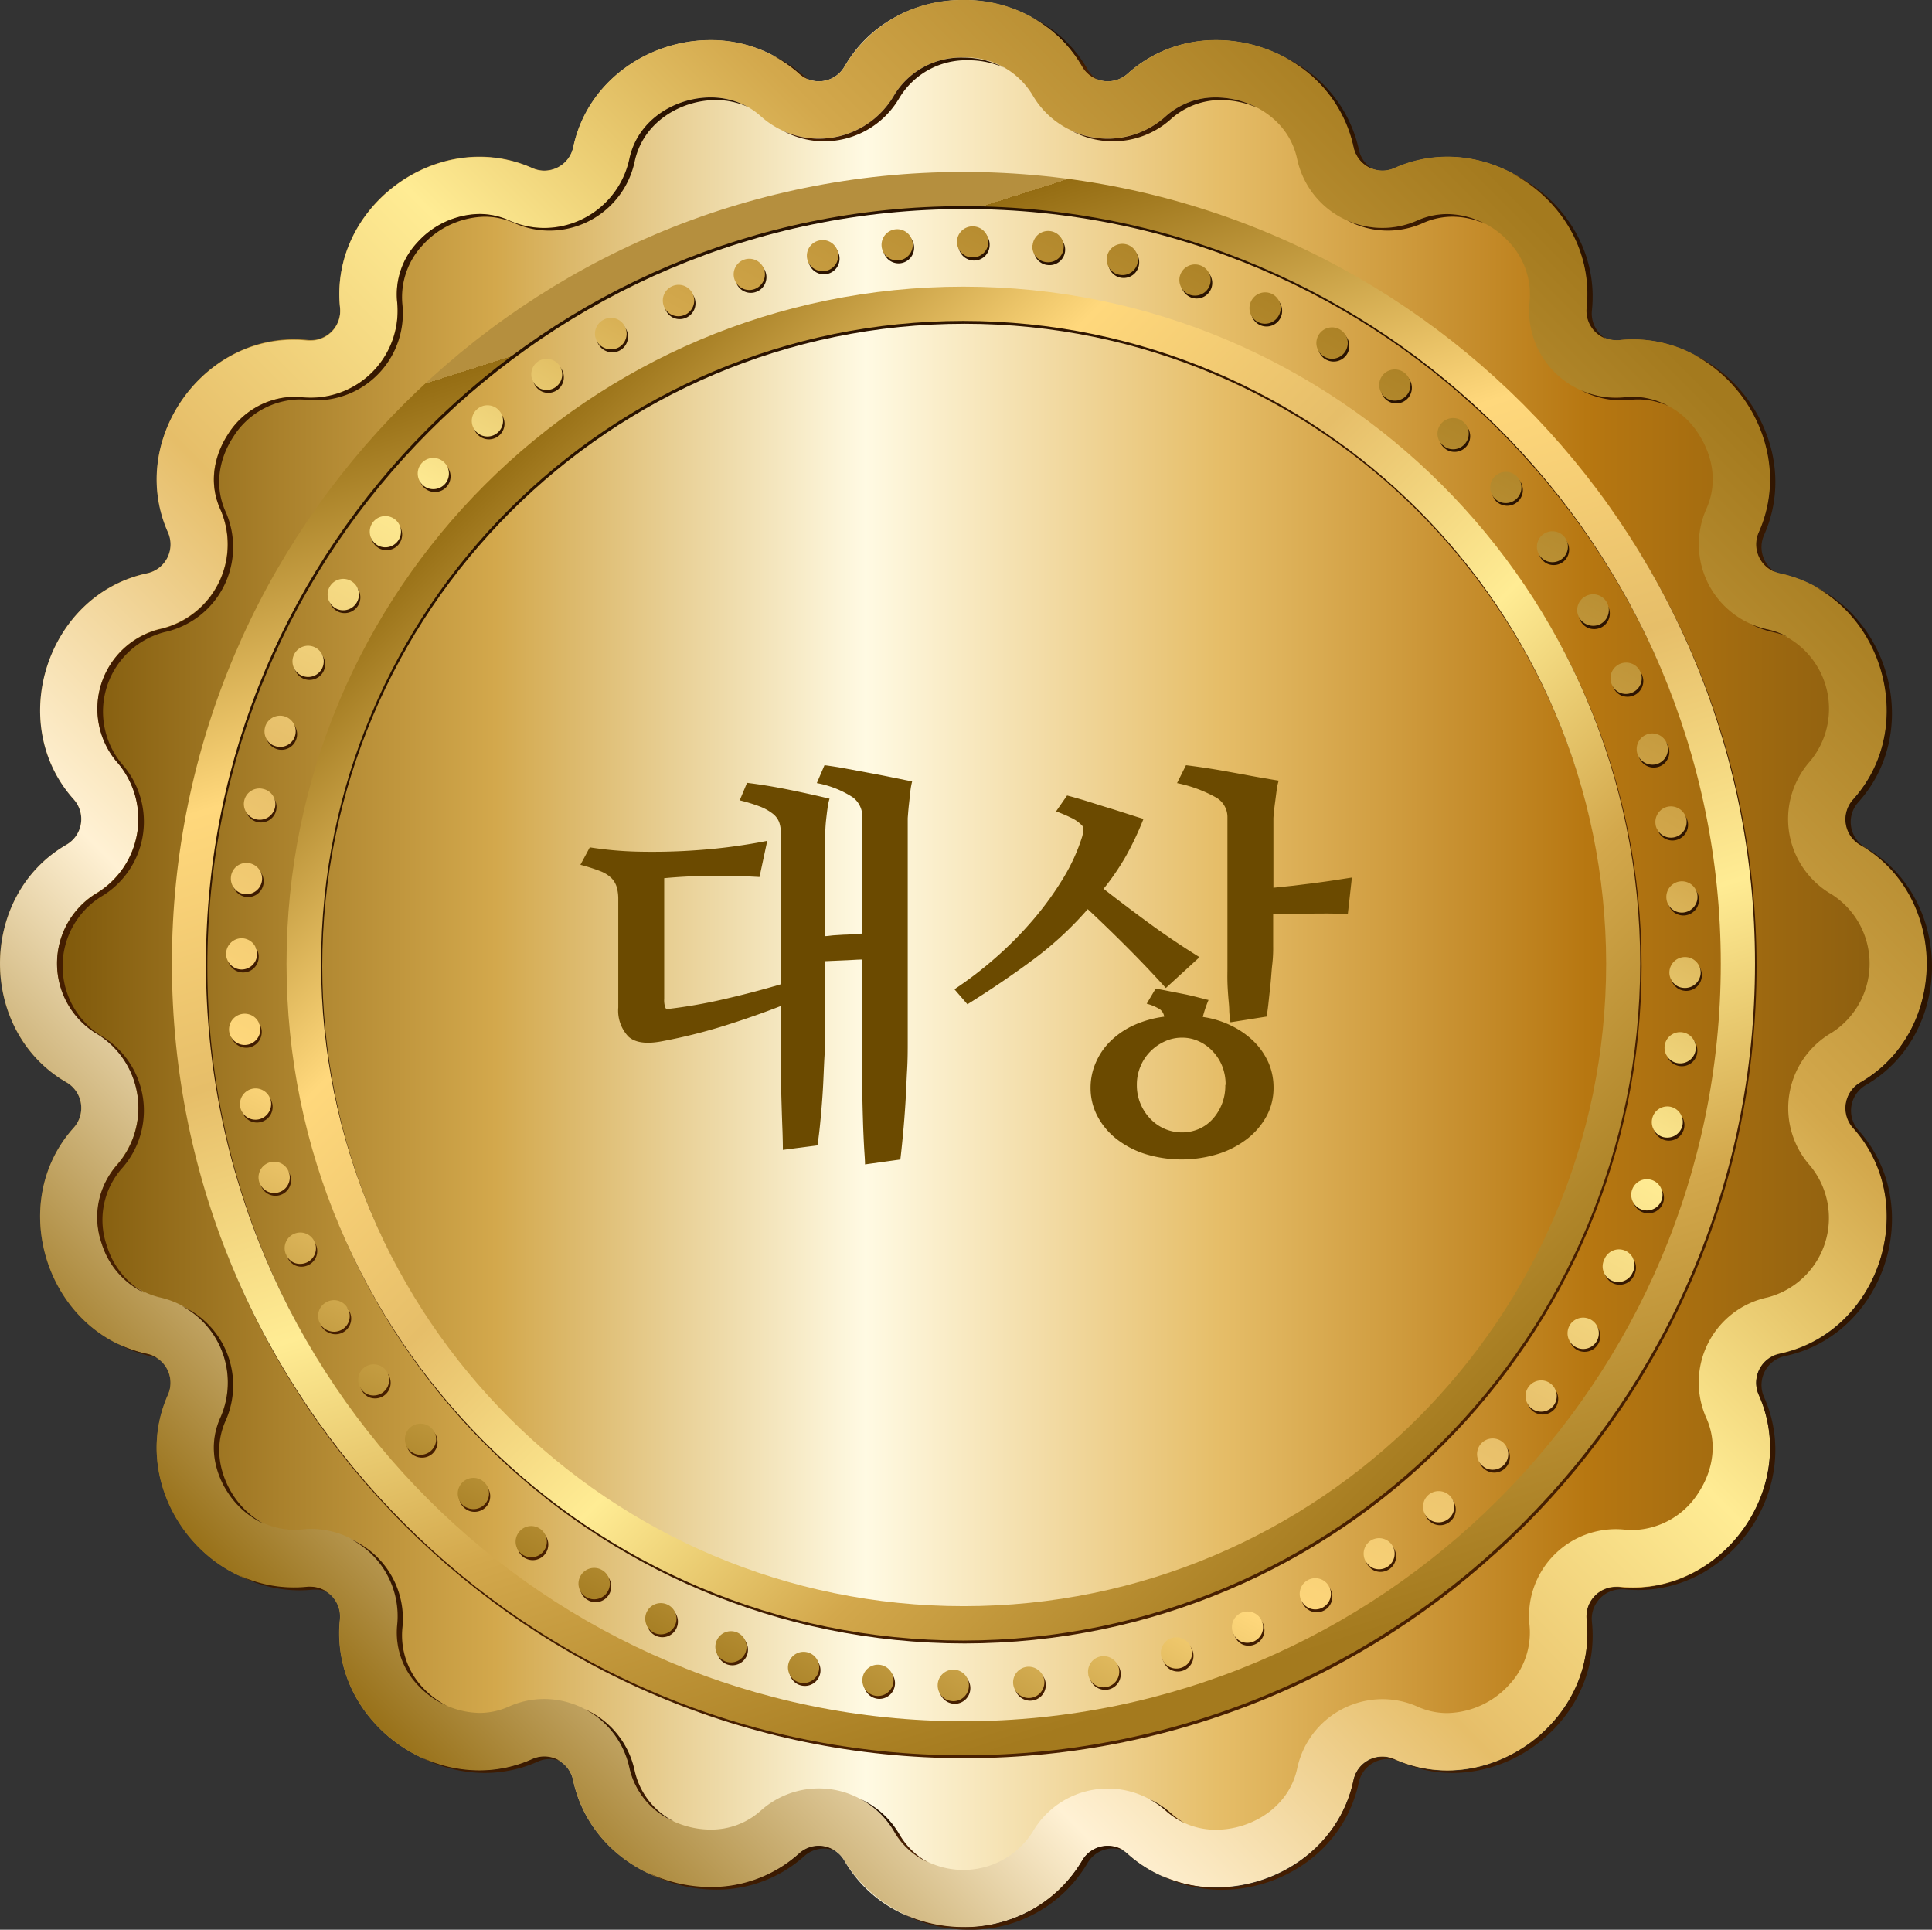 <svg xmlns="http://www.w3.org/2000/svg" xmlns:xlink="http://www.w3.org/1999/xlink" width="637.922" height="637.066" viewBox="0 0 637.922 637.066">
  <rect x="0" y="0" width="637.922" height="637.066" fill="#333333" stroke="none"/>
  <defs>
    <linearGradient id="linear-gradient" y1="0.5" x2="1" y2="0.5" gradientUnits="objectBoundingBox">
      <stop offset="0" stop-color="#724c00"/>
      <stop offset="0.26" stop-color="#d3a84c"/>
      <stop offset="0.45" stop-color="#fffae3"/>
      <stop offset="0.51" stop-color="#f7e6bb"/>
      <stop offset="0.63" stop-color="#e6be69"/>
      <stop offset="0.82" stop-color="#b77711"/>
      <stop offset="1" stop-color="#845a0f"/>
      <stop offset="1" stop-color="#956d13"/>
    </linearGradient>
    <linearGradient id="linear-gradient-2" x1="0.149" y1="0.851" x2="0.839" y2="0.161" gradientUnits="objectBoundingBox">
      <stop offset="0" stop-color="#b58f3e"/>
      <stop offset="0" stop-color="#956d13"/>
      <stop offset="0.23" stop-color="#fff1d4"/>
      <stop offset="0.41" stop-color="#e6be69"/>
      <stop offset="0.59" stop-color="#ffec94"/>
      <stop offset="0.77" stop-color="#d3a84c"/>
      <stop offset="1" stop-color="#a47a1e"/>
    </linearGradient>
    <linearGradient id="linear-gradient-3" x1="0.272" y1="0.632" x2="0.721" y2="0.373" gradientUnits="objectBoundingBox">
      <stop offset="0" stop-color="#492001"/>
      <stop offset="1" stop-color="#281201"/>
    </linearGradient>
    <linearGradient id="linear-gradient-4" x1="0.465" y1="0.537" x2="0.54" y2="0.457" xlink:href="#linear-gradient-3"/>
    <linearGradient id="linear-gradient-5" x1="0.42" y1="0.619" x2="0.579" y2="0.385" xlink:href="#linear-gradient-3"/>
    <linearGradient id="linear-gradient-6" x1="0.39" y1="0.588" x2="0.608" y2="0.416" xlink:href="#linear-gradient-3"/>
    <linearGradient id="linear-gradient-7" x1="0.04" y1="0.673" x2="0.95" y2="0.33" xlink:href="#linear-gradient-3"/>
    <linearGradient id="linear-gradient-8" x1="0.177" y1="1.35" x2="0.812" y2="-0.327" xlink:href="#linear-gradient-3"/>
    <linearGradient id="linear-gradient-9" x1="0.294" y1="1.642" x2="0.699" y2="-0.604" xlink:href="#linear-gradient-3"/>
    <linearGradient id="linear-gradient-10" x1="0.337" y1="0.967" x2="0.658" y2="0.05" xlink:href="#linear-gradient-3"/>
    <linearGradient id="linear-gradient-11" x1="0.22" y1="1.698" x2="0.772" y2="-0.653" xlink:href="#linear-gradient-3"/>
    <linearGradient id="linear-gradient-12" x1="0.255" y1="2.526" x2="0.736" y2="-1.487" xlink:href="#linear-gradient-3"/>
    <linearGradient id="linear-gradient-13" x1="-0.162" y1="0.842" x2="1.121" y2="0.1" xlink:href="#linear-gradient-3"/>
    <linearGradient id="linear-gradient-14" x1="0.219" y1="1.553" x2="0.771" y2="-0.803" xlink:href="#linear-gradient-3"/>
    <linearGradient id="linear-gradient-15" x1="0.257" y1="2.212" x2="0.735" y2="-1.846" xlink:href="#linear-gradient-3"/>
    <linearGradient id="linear-gradient-16" x1="0.295" y1="1.589" x2="0.698" y2="-0.55" xlink:href="#linear-gradient-3"/>
    <linearGradient id="linear-gradient-17" x1="0.178" y1="1.279" x2="0.811" y2="-0.397" xlink:href="#linear-gradient-3"/>
    <linearGradient id="linear-gradient-18" x1="-0.128" y1="0.916" x2="1.121" y2="0.176" xlink:href="#linear-gradient-3"/>
    <linearGradient id="linear-gradient-19" x1="0.485" y1="0.515" x2="0.563" y2="0.432" xlink:href="#linear-gradient-3"/>
    <linearGradient id="linear-gradient-20" x1="0.339" y1="0.936" x2="0.656" y2="0.057" xlink:href="#linear-gradient-3"/>
    <linearGradient id="linear-gradient-21" x1="0.407" y1="0.571" x2="0.628" y2="0.398" xlink:href="#linear-gradient-3"/>
    <linearGradient id="linear-gradient-22" x1="0.291" y1="0.619" x2="0.748" y2="0.359" xlink:href="#linear-gradient-3"/>
    <linearGradient id="linear-gradient-23" x1="0.417" y1="0.624" x2="0.581" y2="0.376" xlink:href="#linear-gradient-3"/>
    <linearGradient id="linear-gradient-24" x1="0.058" y1="0.665" x2="0.972" y2="0.322" xlink:href="#linear-gradient-3"/>
    <linearGradient id="linear-gradient-25" x1="0.646" y1="0.958" x2="0.363" y2="0.069" xlink:href="#linear-gradient-3"/>
    <linearGradient id="linear-gradient-26" x1="0.853" y1="0.853" x2="0.147" y2="0.147" xlink:href="#linear-gradient-3"/>
    <linearGradient id="linear-gradient-27" x1="0.243" y1="0.969" x2="0.759" y2="0.028" xlink:href="#linear-gradient-3"/>
    <linearGradient id="linear-gradient-28" x1="0.646" y1="0.958" x2="0.363" y2="0.069" gradientUnits="objectBoundingBox">
      <stop offset="0" stop-color="#a47a1e"/>
      <stop offset="0.23" stop-color="#d3a84c"/>
      <stop offset="0.41" stop-color="#ffec94"/>
      <stop offset="0.59" stop-color="#e6be69"/>
      <stop offset="0.77" stop-color="#ffd87c"/>
      <stop offset="1" stop-color="#956d13"/>
      <stop offset="1" stop-color="#b58f3e"/>
    </linearGradient>
    <linearGradient id="linear-gradient-29" x1="0.853" y1="0.853" x2="0.147" y2="0.147" xlink:href="#linear-gradient-28"/>
    <linearGradient id="linear-gradient-30" x1="0.243" y1="0.969" x2="0.759" y2="0.028" gradientUnits="objectBoundingBox">
      <stop offset="0" stop-color="#b58f3e"/>
      <stop offset="0" stop-color="#956d13"/>
      <stop offset="0.23" stop-color="#ffd87c"/>
      <stop offset="0.41" stop-color="#e6be69"/>
      <stop offset="0.59" stop-color="#ffec94"/>
      <stop offset="0.77" stop-color="#d3a84c"/>
      <stop offset="1" stop-color="#a47a1e"/>
    </linearGradient>
  </defs>
  <g id="그룹_553" data-name="그룹 553" transform="translate(16159 -4288.111)">
    <path id="패스_418" data-name="패스 418" d="M614.19,357.326c29.319-16.868,29.319-61.6,0-78.485a9.755,9.755,0,0,1-2.359-14.934c22.65-25.1,8.868-67.648-24.246-74.636a9.773,9.773,0,0,1-6.882-13.48c13.8-30.88-12.416-67.063-46.116-63.5a9.755,9.755,0,0,1-10.642-10.642c3.547-33.7-32.618-59.915-63.5-46.116a9.755,9.755,0,0,1-13.48-6.935C439.873,15.52,397.3,1.774,372.278,24.353a9.773,9.773,0,0,1-14.952-2.377c-16.868-29.3-61.6-29.3-78.485,0a9.755,9.755,0,0,1-14.934,2.377C238.808,1.774,196.258,15.52,189.27,48.6a9.755,9.755,0,0,1-13.48,6.864c-30.88-13.781-67.063,12.5-63.5,46.116a9.755,9.755,0,0,1-10.642,10.642c-33.7-3.547-59.915,32.618-46.116,63.5A9.755,9.755,0,0,1,48.67,189.2c-33.15,7.059-46.9,49.61-24.317,74.707a9.755,9.755,0,0,1-2.377,14.934c-29.3,16.885-29.3,61.618,0,78.485a9.773,9.773,0,0,1,2.377,14.952C1.774,397.3,15.52,439.873,48.6,446.967a9.755,9.755,0,0,1,6.864,13.48c-13.782,30.862,12.5,67.063,46.116,63.5a9.755,9.755,0,0,1,10.642,10.642c-3.547,33.7,32.618,59.915,63.5,46.116a9.773,9.773,0,0,1,13.48,6.882c6.988,33.079,49.539,46.9,74.637,24.246a9.737,9.737,0,0,1,14.934,2.359c16.885,29.319,61.618,29.319,78.485,0a9.755,9.755,0,0,1,14.952-2.359c25.1,22.65,67.648,8.868,74.636-24.246a9.773,9.773,0,0,1,13.48-6.882c30.88,13.8,67.063-12.416,63.5-46.116a9.737,9.737,0,0,1,10.642-10.642c33.7,3.547,59.915-32.636,46.116-63.5a9.773,9.773,0,0,1,6.882-13.48c33.2-7.095,47.02-49.663,24.459-74.69a9.773,9.773,0,0,1,2.27-14.952Z" transform="translate(-16159 4288.118)" fill="url(#linear-gradient)"/>
    <path id="패스_419" data-name="패스 419" d="M318.092,18.946a25.754,25.754,0,0,1,22.827,12.416,28.68,28.68,0,0,0,43.97,7.041,24.53,24.53,0,0,1,16.637-6.243c11.174,0,23.962,6.988,26.783,20.362a28.84,28.84,0,0,0,28.077,22.739,28.375,28.375,0,0,0,11.721-2.535,24.051,24.051,0,0,1,9.793-2.094,28.379,28.379,0,0,1,20.592,9.525,25.133,25.133,0,0,1,6.563,19.4A28.663,28.663,0,0,0,536.574,131.1a25.966,25.966,0,0,1,2.607-.142A26.357,26.357,0,0,1,561,143.512c2.377,3.671,7.379,13.409,2.412,24.512a28.716,28.716,0,0,0,20.255,39.748,27.1,27.1,0,0,1,14.065,43.455,28.7,28.7,0,0,0,7.095,44.041,27.1,27.1,0,0,1,0,45.655,28.7,28.7,0,0,0-7.095,43.97,27.1,27.1,0,0,1-14.1,43.42,28.7,28.7,0,0,0-20.255,39.73c4.966,11.1,0,20.841-2.412,24.512a26.286,26.286,0,0,1-21.816,12.558,25.893,25.893,0,0,1-2.607-.124,28.663,28.663,0,0,0-31.518,31.518,25.168,25.168,0,0,1-6.563,19.51,28.379,28.379,0,0,1-20.592,9.525,23.781,23.781,0,0,1-9.786-2.109,28.378,28.378,0,0,0-11.657-2.485,28.822,28.822,0,0,0-28.077,22.739c-2.82,13.356-15.608,20.362-26.783,20.362a24.477,24.477,0,0,1-16.673-6.314,28.7,28.7,0,0,0-43.97,7.095,27.1,27.1,0,0,1-45.655,0,28.716,28.716,0,0,0-44.058-7.095,24.424,24.424,0,0,1-16.637,6.261c-11.156,0-23.945-6.988-26.765-20.362a28.822,28.822,0,0,0-28.1-22.739,28.485,28.485,0,0,0-11.653,2.483,23.644,23.644,0,0,1-9.773,2.111,28.379,28.379,0,0,1-20.592-9.525,25.1,25.1,0,0,1-6.563-19.51,28.538,28.538,0,0,0-31.536-31.518,25.632,25.632,0,0,1-2.607.124,26.286,26.286,0,0,1-21.8-12.558c-2.377-3.672-7.379-13.409-2.43-24.512a28.68,28.68,0,0,0-20.238-39.73,27.1,27.1,0,0,1-14.189-43.42,28.68,28.68,0,0,0-6.971-44.04,27.1,27.1,0,0,1,0-45.655A28.68,28.68,0,0,0,38.329,251.1a27.1,27.1,0,0,1,14.189-43.42,28.7,28.7,0,0,0,20.2-39.624c-4.949-11.1,0-20.841,2.43-24.512a26.3,26.3,0,0,1,21.8-12.558,25.681,25.681,0,0,1,2.607.142A28.716,28.716,0,0,0,131.128,99.6a25.062,25.062,0,0,1,6.563-19.4,28.237,28.237,0,0,1,20.592-9.525,23.909,23.909,0,0,1,9.773,2.057,28.5,28.5,0,0,0,11.653,2.5,28.84,28.84,0,0,0,28.1-22.739c2.82-13.374,15.608-20.362,26.765-20.362a24.477,24.477,0,0,1,16.637,6.243A28.7,28.7,0,0,0,295.265,31.4a25.754,25.754,0,0,1,22.827-12.416Zm0-18.943A44.7,44.7,0,0,0,278.84,21.979a9.755,9.755,0,0,1-14.934,2.377,43.331,43.331,0,0,0-29.337-11.139c-20.433,0-40.671,13.462-45.3,35.474a9.791,9.791,0,0,1-9.56,7.716,9.649,9.649,0,0,1-3.92-.851,42.693,42.693,0,0,0-17.506-3.742c-25.47,0-48.9,22.508-45.992,49.876a9.755,9.755,0,0,1-9.667,10.749H101.6a44.888,44.888,0,0,0-4.612-.248c-31.359-.142-54.683,34.143-41.522,63.6a9.755,9.755,0,0,1-6.864,13.48c-33.079,6.988-46.825,49.539-24.246,74.636a9.755,9.755,0,0,1-2.377,14.934c-29.3,16.885-29.3,61.618,0,78.485a9.773,9.773,0,0,1,2.377,14.952C1.774,397.308,15.52,439.876,48.6,446.971a9.755,9.755,0,0,1,6.864,13.48c-13.143,29.39,10.163,63.675,41.522,63.675a45.1,45.1,0,0,0,4.612-.231,6.858,6.858,0,0,1,1.029,0,9.773,9.773,0,0,1,9.667,10.766c-2.909,27.35,20.521,49.876,45.992,49.876a42.711,42.711,0,0,0,17.506-3.76,9.613,9.613,0,0,1,3.92-.834,9.773,9.773,0,0,1,9.56,7.716c4.629,21.923,24.832,35.474,45.3,35.474a43.349,43.349,0,0,0,29.337-11.21,9.755,9.755,0,0,1,14.934,2.359,46.009,46.009,0,0,0,78.485,0,9.773,9.773,0,0,1,14.952-2.359A43.313,43.313,0,0,0,401.6,623.062c20.433,0,40.688-13.462,45.318-35.474a9.755,9.755,0,0,1,13.48-6.882,42.568,42.568,0,0,0,17.506,3.76c25.47,0,48.9-22.526,45.992-49.876a9.755,9.755,0,0,1,9.649-10.766,6.907,6.907,0,0,1,1.046,0,44.777,44.777,0,0,0,4.594.231c31.376,0,54.683-34.285,41.522-63.728a9.773,9.773,0,0,1,6.882-13.48c33.079-6.971,46.9-49.539,24.335-74.566a9.773,9.773,0,0,1,2.359-14.952c29.319-16.868,29.319-61.6,0-78.485a9.755,9.755,0,0,1-2.359-14.934c22.65-25.1,8.868-67.648-24.246-74.636a9.773,9.773,0,0,1-6.882-13.48c13.161-29.443-10.163-63.746-41.522-63.746a44.824,44.824,0,0,0-4.594.248,10.339,10.339,0,0,1-1.047,0,9.755,9.755,0,0,1-9.649-10.748c2.8-27.315-20.61-49.823-46.08-49.823a42.568,42.568,0,0,0-17.506,3.742A9.7,9.7,0,0,1,446.968,48.6c-4.629-21.923-24.832-35.385-45.318-35.385a43.278,43.278,0,0,0-29.319,11.139,9.773,9.773,0,0,1-14.952-2.377A44.661,44.661,0,0,0,318.092,0Z" transform="translate(-16159 4288.115)" fill="url(#linear-gradient-2)"/>
    <path id="패스_420" data-name="패스 420" d="M97,341.492a29.744,29.744,0,0,1-8.106-6.208,25.151,25.151,0,0,1-6.563-19.51A28.645,28.645,0,0,0,65.32,286.49a28.556,28.556,0,0,1,15.271,28.379,25.1,25.1,0,0,0,6.563,19.511A29.443,29.443,0,0,0,97,341.492Z" transform="translate(-16108.463 4509.77)" fill="url(#linear-gradient-3)"/>
    <path id="패스_421" data-name="패스 421" d="M182.465,355.7a24.3,24.3,0,0,1-9.383-9.134A28.574,28.574,0,0,0,160.17,334.84a28.378,28.378,0,0,1,11.174,10.855A24.353,24.353,0,0,0,182.465,355.7Z" transform="translate(-16035.079 4547.177)" fill="url(#linear-gradient-4)"/>
    <path id="패스_422" data-name="패스 422" d="M225.518,342.7a23.852,23.852,0,0,1-4.31-3.1,28.662,28.662,0,0,0-7.308-4.771,28.625,28.625,0,0,1,5.5,3.867,23.658,23.658,0,0,0,6.119,4.009Z" transform="translate(-15993.51 4547.162)" fill="url(#linear-gradient-5)"/>
    <path id="패스_423" data-name="패스 423" d="M138.211,355.139a24.831,24.831,0,0,1-12.93-16.8,28.787,28.787,0,0,0-16.371-20.2,28.716,28.716,0,0,1,14.633,19.333,25.08,25.08,0,0,0,14.668,17.666Z" transform="translate(-16074.738 4534.257)" fill="url(#linear-gradient-6)"/>
    <path id="패스_424" data-name="패스 424" d="M60.884,314.947a28.236,28.236,0,0,1-10.11-9.507c-2.377-3.672-7.379-13.409-2.412-24.512A28.68,28.68,0,0,0,33.8,243.06a28.61,28.61,0,0,1,12.771,37c-4.949,11.1,0,20.841,2.43,24.512a28.13,28.13,0,0,0,11.884,10.376Z" transform="translate(-16132.85 4476.169)" fill="url(#linear-gradient-7)"/>
    <path id="패스_425" data-name="패스 425" d="M159.364,38.359A28.734,28.734,0,0,0,184.2,24.01a25.754,25.754,0,0,1,22.827-12.416,28.379,28.379,0,0,1,11.706,2.465,27.811,27.811,0,0,0-13.444-3.335,25.754,25.754,0,0,0-22.827,12.416A28.751,28.751,0,0,1,157.626,37.49a28.521,28.521,0,0,1-11.866-2.607A28.379,28.379,0,0,0,159.364,38.359Z" transform="translate(-16046.229 4296.407)" fill="url(#linear-gradient-8)"/>
    <path id="패스_426" data-name="패스 426" d="M307.572,75.949a28.936,28.936,0,0,0,3.03-.159,25.683,25.683,0,0,1,2.61-.142,24.14,24.14,0,0,1,9.95,2.2,24.282,24.282,0,0,0-11.706-3.068,25.957,25.957,0,0,0-2.607.142,28.379,28.379,0,0,1-14.509-2.27A28.379,28.379,0,0,0,307.572,75.949Z" transform="translate(-15931.274 4344.326)" fill="url(#linear-gradient-9)"/>
    <path id="패스_427" data-name="패스 427" d="M325.86,116.11a29.161,29.161,0,0,0,7.432,2.731,22.74,22.74,0,0,1,4.771,1.543,23.163,23.163,0,0,0-6.509-2.412,29.3,29.3,0,0,1-5.694-1.862Z" transform="translate(-15906.889 4377.95)" fill="url(#linear-gradient-10)"/>
    <path id="패스_428" data-name="패스 428" d="M213.214,32.622a28.518,28.518,0,0,0,19.135-7.375A24.548,24.548,0,0,1,249.007,19a29.479,29.479,0,0,1,12.1,2.678,29.638,29.638,0,0,0-13.852-3.547,24.53,24.53,0,0,0-16.673,6.243A28.574,28.574,0,0,1,211.4,31.753a28.822,28.822,0,0,1-11.955-2.625A28.822,28.822,0,0,0,213.214,32.622Z" transform="translate(-16004.689 4302.144)" fill="url(#linear-gradient-11)"/>
    <path id="패스_429" data-name="패스 429" d="M264.212,45.3a28.5,28.5,0,0,0,11.653-2.5,23.963,23.963,0,0,1,9.773-2.093,26.605,26.605,0,0,1,10.749,2.377,26.889,26.889,0,0,0-12.416-3.246,24.051,24.051,0,0,0-9.862,2.057,28.379,28.379,0,0,1-23.359,0A28.5,28.5,0,0,0,264.212,45.3Z" transform="translate(-15964.999 4318.941)" fill="url(#linear-gradient-12)"/>
    <path id="패스_430" data-name="패스 430" d="M39.534,412.81a26.729,26.729,0,0,1-12.416-15.431A25.754,25.754,0,0,1,31.942,371.8a28.7,28.7,0,0,0-6.988-44.04,27.1,27.1,0,0,1,0-45.655,28.7,28.7,0,0,0,6.988-44.04,27.1,27.1,0,0,1,14.189-43.42A28.716,28.716,0,0,0,66.281,154.9c-4.966-11.1,0-20.841,2.412-24.512a26.321,26.321,0,0,1,21.816-12.558,25.338,25.338,0,0,1,2.59.142,29.288,29.288,0,0,0,3.051.16,28.7,28.7,0,0,0,28.5-31.7,25.133,25.133,0,0,1,6.563-19.4,28.379,28.379,0,0,1,20.592-9.525A24.051,24.051,0,0,1,161.6,59.6a28.379,28.379,0,0,0,11.653,2.5,28.822,28.822,0,0,0,28.077-22.739C204.149,25.988,216.937,19,228.111,19a25.63,25.63,0,0,1,10.642,2.27,25.186,25.186,0,0,0-12.416-3.139c-11.156,0-23.945,6.988-26.765,20.362a28.84,28.84,0,0,1-28.1,22.739,28.5,28.5,0,0,1-11.635-2.536,23.909,23.909,0,0,0-9.773-2.093,28.237,28.237,0,0,0-20.592,9.525,25.062,25.062,0,0,0-6.563,19.4A28.68,28.68,0,0,1,91.378,117.1a25.681,25.681,0,0,0-2.607-.142,26.3,26.3,0,0,0-21.8,12.558c-2.377,3.672-7.379,13.409-2.465,24.512a28.7,28.7,0,0,1-20.238,39.748A27.1,27.1,0,0,0,30.08,237.2a28.68,28.68,0,0,1-6.971,44.041,27.1,27.1,0,0,0,0,45.655,28.68,28.68,0,0,1,7.077,43.97,25.842,25.842,0,0,0-4.824,25.576A26.445,26.445,0,0,0,39.534,412.81Z" transform="translate(-16150.786 4302.145)" fill="url(#linear-gradient-13)"/>
    <path id="패스_431" data-name="패스 431" d="M177.177,343.55a9.613,9.613,0,0,0-6.492,2.483,43.349,43.349,0,0,1-29.337,11.139,48.279,48.279,0,0,1-20.858-4.842,48.084,48.084,0,0,0,22.614,5.711A43.313,43.313,0,0,0,172.423,346.9a9.72,9.72,0,0,1,9.95-1.774,9.685,9.685,0,0,0-5.2-1.578Z" transform="translate(-16065.779 4553.916)" fill="url(#linear-gradient-14)"/>
    <path id="패스_432" data-name="패스 432" d="M119.177,326.93a9.615,9.615,0,0,0-3.92.834,42.709,42.709,0,0,1-17.506,3.76,45.424,45.424,0,0,1-19.51-4.487,45.779,45.779,0,0,0,21.284,5.321,42.907,42.907,0,0,0,17.506-3.742,9.418,9.418,0,0,1,7.325-.213,9.684,9.684,0,0,0-5.179-1.472Z" transform="translate(-16098.467 4541.058)" fill="url(#linear-gradient-15)"/>
    <path id="패스_433" data-name="패스 433" d="M68.312,297.032a6.841,6.841,0,0,0-1.029,0,45.138,45.138,0,0,1-4.612.231A42.94,42.94,0,0,1,44.35,293.13a42.941,42.941,0,0,0,20.078,5.09,44.792,44.792,0,0,0,4.594-.231,10.354,10.354,0,0,1,1.046,0,9.809,9.809,0,0,1,3.388.621,9.614,9.614,0,0,0-5.144-1.579Z" transform="translate(-16124.688 4514.907)" fill="url(#linear-gradient-16)"/>
    <path id="패스_434" data-name="패스 434" d="M236.009,343.55a9.737,9.737,0,0,0-8.461,4.842,44.644,44.644,0,0,1-39.234,21.994A47.27,47.27,0,0,1,167.74,365.7a47.161,47.161,0,0,0,22.313,5.552A44.679,44.679,0,0,0,229.3,349.261a9.791,9.791,0,0,1,11.83-4.239,9.6,9.6,0,0,0-5.126-1.472Z" transform="translate(-16029.223 4553.916)" fill="url(#linear-gradient-17)"/>
    <path id="패스_435" data-name="패스 435" d="M448.831,273.828c29.3-16.868,29.3-61.6,0-78.485a9.755,9.755,0,0,1-2.377-14.934c20.255-22.437,11.352-58.8-14.4-71.249,24.406,13.214,32.458,48.457,12.664,70.38a9.755,9.755,0,0,0,2.359,14.934c29.319,16.885,29.319,61.618,0,78.485a9.773,9.773,0,0,0-2.359,14.952c22.65,25.1,8.868,67.648-24.246,74.636a9.773,9.773,0,0,0-6.882,13.48c13.161,29.443-10.145,63.728-41.522,63.728a44.773,44.773,0,0,1-4.594-.231,6.909,6.909,0,0,0-1.047,0,9.755,9.755,0,0,0-9.649,10.766c2.909,27.35-20.521,49.876-45.992,49.876a42.568,42.568,0,0,1-17.506-3.76,9.755,9.755,0,0,0-13.48,6.882c-4.629,21.923-24.832,35.474-45.318,35.474A44.342,44.342,0,0,1,216,534.56a44.093,44.093,0,0,0,20.238,4.878c20.433,0,40.67-13.462,45.3-35.474a9.791,9.791,0,0,1,9.56-7.716,9.365,9.365,0,0,1,3.92.851,42.975,42.975,0,0,0,17.506,3.742c25.47,0,48.9-22.508,45.991-49.876a9.755,9.755,0,0,1,9.667-10.748h1.029a44.878,44.878,0,0,0,4.612.231c31.359,0,54.665-34.285,41.522-63.728a9.755,9.755,0,0,1,6.864-13.48c33.079-6.988,46.914-49.539,24.246-74.637a9.773,9.773,0,0,1,2.377-14.775Z" transform="translate(-15991.885 4372.573)" fill="url(#linear-gradient-18)"/>
    <path id="패스_436" data-name="패스 436" d="M208.841,19.554a9.649,9.649,0,0,0,5,4.221,9.489,9.489,0,0,1-3.246-3.352A42.888,42.888,0,0,0,191.92,3.13a42.817,42.817,0,0,1,16.921,16.424Z" transform="translate(-16010.515 4290.54)" fill="url(#linear-gradient-19)"/>
    <path id="패스_437" data-name="패스 437" d="M31.694,253.478a43.281,43.281,0,0,1-9.844-3.388,42.8,42.8,0,0,0,11.582,4.257,9.26,9.26,0,0,1,1.454.443,9.632,9.632,0,0,0-3.193-1.312Z" transform="translate(-16142.095 4481.608)" fill="url(#linear-gradient-20)"/>
    <path id="패스_438" data-name="패스 438" d="M261.9,40.336a9.684,9.684,0,0,0,6.155,7.095,9.649,9.649,0,0,1-4.417-6.208A43.987,43.987,0,0,0,239.2,10.68a43.881,43.881,0,0,1,22.7,29.656Z" transform="translate(-15973.936 4296.381)" fill="url(#linear-gradient-21)"/>
    <path id="패스_439" data-name="패스 439" d="M306.217,76.684a9.738,9.738,0,0,0,6.261,10.145,9.7,9.7,0,0,1-4.523-9.241c2.128-20.06-9.9-37.513-26.605-45.388C297.136,40.412,308.274,57.333,306.217,76.684Z" transform="translate(-15941.325 4313.031)" fill="url(#linear-gradient-22)"/>
    <path id="패스_440" data-name="패스 440" d="M152.759,16.446a10.038,10.038,0,0,0,3.1,1.88,12.416,12.416,0,0,1-1.366-1.011A42.267,42.267,0,0,0,143.66,10.22a42.249,42.249,0,0,1,9.1,6.226Z" transform="translate(-16047.853 4296.025)" fill="url(#linear-gradient-23)"/>
    <path id="패스_441" data-name="패스 441" d="M336.754,124.727a9.773,9.773,0,0,0,5.427,13.037A9.755,9.755,0,0,1,338.51,125.6c10.411-23.306-2.022-49.663-23.2-59.6C335.406,76.642,346.881,102.077,336.754,124.727Z" transform="translate(-15915.051 4339.181)" fill="url(#linear-gradient-24)"/>
    <path id="패스_442" data-name="패스 442" d="M293.617,555.292c-144.129,0-261.387-117.276-261.387-261.405S149.488,32.5,293.617,32.5,555.058,149.758,555.058,293.887,437.764,555.292,293.617,555.292Zm0-511.441c-137.851,0-250.089,112.168-250.089,250.089S155.7,544.029,293.617,544.029,543.706,431.862,543.706,293.94,431.5,43.852,293.617,43.852Z" transform="translate(-16134.064 4313.263)" fill="url(#linear-gradient-25)"/>
    <path id="패스_443" data-name="패스 443" d="M277.084,500.857C153.657,500.857,53.6,400.8,53.6,277.374S153.657,53.89,277.084,53.89,500.568,153.947,500.568,277.374C500.411,400.736,400.446,500.7,277.084,500.857Zm0-435.669c-117.167,0-212.15,94.983-212.15,212.15s94.983,212.15,212.15,212.15,212.15-94.983,212.15-212.15c-.127-117.114-95.035-212.023-212.15-212.15Z" transform="translate(-16117.53 4329.812)" fill="url(#linear-gradient-26)"/>
    <path id="패스_444" data-name="패스 444" d="M183.748,507.04Zm-2.519-6.846a5.161,5.161,0,0,1,6.846-2.519h0a5.179,5.179,0,0,1,2.536,6.846h0a5.144,5.144,0,0,1-6.846,2.519h0a5.179,5.179,0,0,1-2.536-6.846Zm-20.007-5a5.126,5.126,0,0,1-1.774-7.095h0a5.144,5.144,0,0,1,7.095-1.774h0a5.126,5.126,0,0,1,1.774,7.095h0a5.144,5.144,0,0,1-6.58,2.057h0Zm42.959,14.775a5.161,5.161,0,0,1,6.545-3.228h0a5.179,5.179,0,0,1,3.21,6.563h0a5.179,5.179,0,0,1-6.545,3.21h0a2.466,2.466,0,0,1-.5-.213h0A5.161,5.161,0,0,1,204.181,509.967Zm-64.136-28.911A5.144,5.144,0,0,1,139,473.837h0a5.108,5.108,0,0,1,7.2-1.046h0a5.144,5.144,0,0,1,1.046,7.219h0a5.126,5.126,0,0,1-6.279,1.579h0a4.313,4.313,0,0,1-.922-.532Zm87.921,36.254a5.161,5.161,0,0,1,6.172-3.9h0a5.179,5.179,0,0,1,3.884,6.19h0a5.161,5.161,0,0,1-6.172,3.867h0a5.828,5.828,0,0,1-1.029-.337h0A5.144,5.144,0,0,1,227.966,517.31ZM120.445,464.756a5.179,5.179,0,0,1-.3-7.29h0a5.2,5.2,0,0,1,7.29-.284h0a5.161,5.161,0,0,1,.3,7.29h0a5.179,5.179,0,0,1-5.96,1.188h0A5.888,5.888,0,0,1,120.445,464.756ZM252.5,522.081a5.126,5.126,0,0,1,5.711-4.505h0a5.161,5.161,0,0,1,4.505,5.747h0A5.161,5.161,0,0,1,257,527.846h0a5.8,5.8,0,0,1-1.543-.443h0a5.161,5.161,0,0,1-2.962-5.321ZM102.673,446.5a5.179,5.179,0,0,1,.479-7.272h0a5.161,5.161,0,0,1,7.29.479h0a5.179,5.179,0,0,1-.479,7.272h0a5.162,5.162,0,0,1-5.569.78h0a4.9,4.9,0,0,1-1.72-1.259Zm174.654,77.758a5.144,5.144,0,0,1,5.232-5.073h0a5.126,5.126,0,0,1,5.073,5.232h0a5.161,5.161,0,0,1-5.215,5.09h0a5.5,5.5,0,0,1-2.093-.5h0a5.179,5.179,0,0,1-3-4.753Zm-190.4-97.854a5.161,5.161,0,0,1,1.259-7.095h0a5.144,5.144,0,0,1,7.095,1.242h0a5.161,5.161,0,0,1-1.242,7.2h0a5.179,5.179,0,0,1-5.144.461h0A5.108,5.108,0,0,1,86.923,426.409Zm215.325,97.375a5.161,5.161,0,0,1,4.682-5.6h0a5.144,5.144,0,0,1,5.587,4.647h0a5.144,5.144,0,0,1-4.665,5.623h0a5.055,5.055,0,0,1-2.625-.443h0a5.179,5.179,0,0,1-2.98-4.168ZM73.443,404.859a5.144,5.144,0,0,1,1.969-7.095h0a5.126,5.126,0,0,1,7.095,1.987h0a5.161,5.161,0,0,1-1.969,7.095h0a5.144,5.144,0,0,1-4.683.177h0a5.161,5.161,0,0,1-2.483-2.111ZM327.079,520.733a5.161,5.161,0,0,1,4.044-6.066h0a5.161,5.161,0,0,1,6.066,4.062h0a5.144,5.144,0,0,1-4.044,6.066h0a5.2,5.2,0,0,1-3.175-.372h0a5.2,5.2,0,0,1-2.962-3.636ZM62.127,382.067a5.161,5.161,0,0,1,2.661-6.793h0a5.144,5.144,0,0,1,6.775,2.7h0a5.161,5.161,0,0,1-2.7,6.775h0a5.179,5.179,0,0,1-4.2,0h0A5.126,5.126,0,0,1,62.127,382.067ZM351.237,515.2a5.144,5.144,0,0,1,3.388-6.456h0a5.179,5.179,0,0,1,6.456,3.423h0a5.144,5.144,0,0,1-3.388,6.438h0a5.108,5.108,0,0,1-3.707-.248h0a5.09,5.09,0,0,1-2.678-3.175ZM53.258,358.176a5.179,5.179,0,0,1,3.405-6.474h0a5.161,5.161,0,0,1,6.438,3.405h0a5.144,5.144,0,0,1-3.388,6.456h0a5.162,5.162,0,0,1-3.689-.248h0a5.09,5.09,0,0,1-2.714-3.157ZM374.845,507.165a5.144,5.144,0,0,1,2.7-6.776h0a5.179,5.179,0,0,1,6.775,2.714h0a5.144,5.144,0,0,1-2.7,6.776h0a5.179,5.179,0,0,1-4.2,0h0a5,5,0,0,1-2.519-2.785ZM47.051,333.468h0a5.126,5.126,0,0,1,4.026-6.066h0a5.161,5.161,0,0,1,6.084,4.062h0a5.161,5.161,0,0,1-4.062,6.048h0a5.144,5.144,0,0,1-3.157-.372h0a5.126,5.126,0,0,1-2.891-3.671ZM397.512,496.647a5.126,5.126,0,0,1,1.987-7.006h0a5.126,5.126,0,0,1,7.006,1.987h0a5.144,5.144,0,0,1-1.987,7.006h0a5.144,5.144,0,0,1-4.683.177h0a5.162,5.162,0,0,1-2.324-2.235ZM43.361,308.264a5.2,5.2,0,0,1,4.665-5.623h0a5.179,5.179,0,0,1,5.623,4.665h0a5.2,5.2,0,0,1-4.665,5.587h0a5.179,5.179,0,0,1-2.625-.461h0A5.214,5.214,0,0,1,43.361,308.264ZM418.9,483.77a5.2,5.2,0,0,1,1.259-7.2h0a5.144,5.144,0,0,1,7.095,1.259h0a5.144,5.144,0,0,1-1.224,7.183h0a5.179,5.179,0,0,1-5.144.461h0a5.552,5.552,0,0,1-1.987-1.7ZM42.35,282.83h0a5.179,5.179,0,0,1,5.232-5.108h0a5.144,5.144,0,0,1,5.073,5.321h0a5.144,5.144,0,0,1-5.215,5.02h0a5.321,5.321,0,0,1-2.093-.479h0A5.144,5.144,0,0,1,42.35,282.83ZM438.857,468.782a5.144,5.144,0,0,1,.479-7.272h0a5.179,5.179,0,0,1,7.29.479h0a5.144,5.144,0,0,1-.5,7.272h0a5.144,5.144,0,0,1-5.552.816h0A4.842,4.842,0,0,1,438.857,468.782ZM44.018,257.4a5.179,5.179,0,0,1,5.729-4.523h0a5.161,5.161,0,0,1,4.523,5.729h0a5.161,5.161,0,0,1-5.747,4.523h0a4.682,4.682,0,0,1-1.543-.443h0a5.144,5.144,0,0,1-2.962-5.286Zm413.09,194.413a5.2,5.2,0,0,1-.284-7.29h0a5.144,5.144,0,0,1,7.29-.3h0a5.161,5.161,0,0,1,.3,7.29h0a5.126,5.126,0,0,1-5.96,1.188h0A5.321,5.321,0,0,1,457.108,451.808ZM48.363,232.28a5.144,5.144,0,0,1,6.172-3.867h0a5.126,5.126,0,0,1,3.884,6.155h0a5.144,5.144,0,0,1-6.19,3.831h0a4.293,4.293,0,0,1-1.011-.355h0a5.144,5.144,0,0,1-2.856-5.764ZM473.5,432.989a5.179,5.179,0,0,1-1.046-7.237h0a5.179,5.179,0,0,1,7.219-1.046h0a5.215,5.215,0,0,1,1.046,7.237h0a5.2,5.2,0,0,1-6.314,1.579h0A4.648,4.648,0,0,1,473.5,432.989ZM55.3,207.732a5.161,5.161,0,0,1,6.563-3.21h0a5.144,5.144,0,0,1,3.193,6.545h0a5.126,5.126,0,0,1-6.527,3.21h0l-.5-.2h0a5.179,5.179,0,0,1-2.731-6.3ZM487.793,412.557a5.179,5.179,0,0,1-1.774-7.095h0a5.161,5.161,0,0,1,7.095-1.774h0a5.161,5.161,0,0,1,1.774,7.095h0a5.161,5.161,0,0,1-6.58,2.057h0ZM64.787,184.142a5.161,5.161,0,0,1,6.811-2.5h0a5.144,5.144,0,0,1,2.519,6.846h0a5.161,5.161,0,0,1-6.846,2.519h0a5.179,5.179,0,0,1-2.483-6.864Zm432.565,199.7.106-.213h0a1.608,1.608,0,0,1,.124-.248h0a5.161,5.161,0,0,1,6.829-2.554h0a5.2,5.2,0,0,1,2.536,6.864h0l-.124.231h0a1.046,1.046,0,0,1-.106.248h0a5.161,5.161,0,0,1-6.846,2.519h0a5.179,5.179,0,0,1-2.519-6.846ZM78.391,168.676a5.179,5.179,0,0,1-1.774-7.095h0a5.144,5.144,0,0,1,7.095-1.774h0a5.179,5.179,0,0,1,1.774,7.095h0a5.2,5.2,0,0,1-6.616,2.057h0Zm428.2,192.107a5.2,5.2,0,0,1,6.563-3.228h0a5.179,5.179,0,0,1,3.228,6.545h0a5.161,5.161,0,0,1-6.563,3.21h0l-.5-.177h0a5.2,5.2,0,0,1-2.732-6.35ZM91.783,147.622a5.144,5.144,0,0,1-1.046-7.219h0a5.161,5.161,0,0,1,7.219-1.046h0A5.179,5.179,0,0,1,99,146.576h0a5.179,5.179,0,0,1-6.314,1.6h0A4.735,4.735,0,0,1,91.783,147.622Zm421.444,189.66a5.144,5.144,0,0,1,6.155-3.884h0a5.144,5.144,0,0,1,3.9,6.172h0a5.144,5.144,0,0,1-6.155,3.9h0a7.767,7.767,0,0,1-1.029-.355h0a5.179,5.179,0,0,1-2.873-5.835ZM107.356,128.094a5.179,5.179,0,0,1-.3-7.29h0a5.144,5.144,0,0,1,7.29-.266h0a5.126,5.126,0,0,1,.3,7.254h0a5.161,5.161,0,0,1-5.96,1.188h0A4.843,4.843,0,0,1,107.356,128.094ZM517.413,313.266h0a5.144,5.144,0,0,1,5.729-4.523h0a5.144,5.144,0,0,1,4.505,5.729h0a5.126,5.126,0,0,1-5.711,4.505h0a5.217,5.217,0,0,1-1.579-.443h0a5.162,5.162,0,0,1-3-5.268ZM124.791,110.321a5.126,5.126,0,0,1,.479-7.29h0a5.161,5.161,0,0,1,7.272.479h0a5.144,5.144,0,0,1-.5,7.272h0a5.126,5.126,0,0,1-5.552.8h0A5.126,5.126,0,0,1,124.791,110.321ZM518.85,288.913a5.161,5.161,0,0,1,5.215-5.09h0a5.161,5.161,0,0,1,5.108,5.215h0a5.179,5.179,0,0,1-5.215,5.108h0a5.321,5.321,0,0,1-2.111-.479h0a5.179,5.179,0,0,1-3-4.753ZM144.035,94.447a5.126,5.126,0,0,1,1.242-7.095h0a5.126,5.126,0,0,1,7.183,1.224h0a5.161,5.161,0,0,1-1.242,7.2h0a5.161,5.161,0,0,1-5.144.461h0a5.321,5.321,0,0,1-2.04-1.791ZM517.927,264.561a5.2,5.2,0,0,1,4.647-5.64h0a5.179,5.179,0,0,1,5.623,4.665h0a5.179,5.179,0,0,1-4.647,5.64h0a5.321,5.321,0,0,1-2.661-.461h0a5.2,5.2,0,0,1-2.962-4.2ZM164.858,80.719a5.144,5.144,0,0,1,1.969-7.095h0a5.161,5.161,0,0,1,7.095,1.969h0a5.179,5.179,0,0,1-1.987,7.095h0a5.144,5.144,0,0,1-4.683.177h0a5.161,5.161,0,0,1-2.394-2.146ZM514.4,240.35a5.144,5.144,0,0,1,4.026-6.066h0a5.179,5.179,0,0,1,6.084,4.044h0a5.161,5.161,0,0,1-4.062,6.066h0a5.144,5.144,0,0,1-3.157-.373h0a5.162,5.162,0,0,1-2.891-3.6ZM186.976,69.208a5.126,5.126,0,0,1,2.714-6.758h0a5.144,5.144,0,0,1,6.775,2.7h0a5.179,5.179,0,0,1-2.7,6.775h0a5.144,5.144,0,0,1-4.221,0h0a5.055,5.055,0,0,1-2.572-2.714ZM508.35,216.778a5.2,5.2,0,0,1,3.388-6.456h0a5.144,5.144,0,0,1,6.456,3.405h0a5.144,5.144,0,0,1-3.37,6.456h0a5.214,5.214,0,0,1-3.707-.248h0a5.179,5.179,0,0,1-2.767-3.157ZM210.229,60.091a5.161,5.161,0,0,1,3.405-6.474h0A5.161,5.161,0,0,1,220.073,57h0a5.161,5.161,0,0,1-3.388,6.456h0a5.108,5.108,0,0,1-3.707-.231h0A5.161,5.161,0,0,1,210.229,60.091ZM499.942,193.9a5.144,5.144,0,0,1,2.7-6.775h0a5.161,5.161,0,0,1,6.776,2.714h0a5.161,5.161,0,0,1-2.7,6.758h0a5.215,5.215,0,0,1-4.221,0h0a5.161,5.161,0,0,1-2.59-2.7ZM234.209,53.4a5.161,5.161,0,0,1,4.062-6.066h0a5.144,5.144,0,0,1,6.066,4.044h0a5.161,5.161,0,0,1-4.062,6.1h0a4.913,4.913,0,0,1-3.157-.372h0A5.108,5.108,0,0,1,234.209,53.4ZM489.087,172.01a5.179,5.179,0,0,1,2-7.006h0a5.126,5.126,0,0,1,7.006,1.969h0a5.179,5.179,0,0,1-1.969,7.095h0a5.321,5.321,0,0,1-4.7.177h0a5.321,5.321,0,0,1-2.341-2.235ZM258.81,49.254a5.144,5.144,0,0,1,4.629-5.6h0a5.161,5.161,0,0,1,5.6,4.647h0a5.161,5.161,0,0,1-4.612,5.64h0a5.126,5.126,0,0,1-2.661-.461h0A5.144,5.144,0,0,1,258.81,49.254ZM476.086,151.382a5.144,5.144,0,0,1,1.242-7.095h0a5.144,5.144,0,0,1,7.095,1.242h0a5.144,5.144,0,0,1-1.224,7.095h0a5.162,5.162,0,0,1-5.144.461h0A5.321,5.321,0,0,1,476.086,151.382ZM283.677,47.711a5.179,5.179,0,0,1,5.215-5.09h0A5.179,5.179,0,0,1,294,47.941h0a5.144,5.144,0,0,1-5.215,5.09h0a5.179,5.179,0,0,1-2.093-.479h0A5.161,5.161,0,0,1,283.677,47.711Zm177.368,84.516a5.161,5.161,0,0,1,.461-7.29h0a5.2,5.2,0,0,1,7.29.479h0a5.179,5.179,0,0,1-.5,7.29h0a5.161,5.161,0,0,1-5.552.816h0a5,5,0,0,1-1.756-1.295ZM308.669,48.863a5.161,5.161,0,0,1,5.729-4.523h0A5.161,5.161,0,0,1,318.9,50.07h0a5.144,5.144,0,0,1-5.8,4.434h0a4.63,4.63,0,0,1-1.561-.426h0a5.126,5.126,0,0,1-2.927-5.286Zm135.35,65.963a5.126,5.126,0,0,1-.284-7.29h0a5.161,5.161,0,0,1,7.272-.3h0a5.161,5.161,0,0,1,.284,7.308h0a5.144,5.144,0,0,1-5.96,1.171h0a4.9,4.9,0,0,1-1.366-.958ZM333.269,52.482a5.161,5.161,0,0,1,6.172-3.9h0a5.2,5.2,0,0,1,3.813,6.19h0a5.126,5.126,0,0,1-6.155,3.884h0a6.048,6.048,0,0,1-1.046-.355h0A5.144,5.144,0,0,1,333.269,52.482Zm91.912,46.7a5.179,5.179,0,0,1-1.064-7.219h0a5.2,5.2,0,0,1,7.219-1.064h0a5.161,5.161,0,0,1,1.064,7.219h0a5.161,5.161,0,0,1-6.3,1.614h0A7.1,7.1,0,0,1,425.182,99.183ZM357.445,58.725a5.179,5.179,0,0,1,6.563-3.193h0a5.179,5.179,0,0,1,3.228,6.545h0a5.179,5.179,0,0,1-6.563,3.21h0a3.211,3.211,0,0,1-.5-.213h0a5.179,5.179,0,0,1-2.731-6.35Zm47.481,26.942a5.161,5.161,0,0,1-1.774-7.095h0a5.179,5.179,0,0,1,7.095-1.774h0a5.161,5.161,0,0,1,1.774,7.095h0a5.179,5.179,0,0,1-6.687,1.969h0ZM380.8,67.487a5.126,5.126,0,0,1,6.793-2.519h0a5.179,5.179,0,0,1,2.519,6.846h0a5.161,5.161,0,0,1-6.846,2.519h0a5.161,5.161,0,0,1-2.519-6.846Z" transform="translate(-16126.234 4321.092)" fill="url(#linear-gradient-27)"/>
    <path id="패스_445" data-name="패스 445" d="M293.334,554.721C149.2,554.721,32,437.463,32,293.334S149.2,32,293.334,32,554.722,149.187,554.722,293.334,437.464,554.721,293.334,554.721Zm0-511.423C155.466,43.3,43.245,155.466,43.245,293.387S155.413,543.476,293.334,543.476s250.089-112.15,250.089-250.089S431.2,43.3,293.334,43.3Z" transform="translate(-16134.242 4312.876)" fill="url(#linear-gradient-28)"/>
    <path id="패스_446" data-name="패스 446" d="M276.824,500.317C153.4,500.317,53.34,400.26,53.34,276.834S153.4,53.35,276.824,53.35,500.308,153.407,500.308,276.834C500.151,400.2,400.186,500.161,276.824,500.318Zm0-435.651C159.668,64.715,64.73,159.72,64.763,276.875s95.024,212.107,212.18,212.091c117.126,0,212.1-94.965,212.12-212.12C488.942,159.689,393.98,64.754,276.824,64.666Z" transform="translate(-16117.731 4329.394)" fill="url(#linear-gradient-29)"/>
    <path id="패스_447" data-name="패스 447" d="M183.47,506.462Zm-2.519-6.846a5.161,5.161,0,0,1,6.846-2.5h0a5.161,5.161,0,0,1,2.536,6.846h0a5.161,5.161,0,0,1-6.846,2.519h0a5.2,5.2,0,0,1-2.536-6.864Zm-19.989-4.984a5.161,5.161,0,0,1-1.774-7.095h0a5.144,5.144,0,0,1,7.095-1.774h0a5.144,5.144,0,0,1,1.774,7.095h0a5.126,5.126,0,0,1-6.58,2.04h0Zm42.959,14.775a5.144,5.144,0,0,1,6.527-3.228h0a5.161,5.161,0,0,1,3.228,6.545h0a5.2,5.2,0,0,1-6.563,3.228h0l-.5-.213h0a5.144,5.144,0,0,1-2.7-6.332Zm-64.154-28.929a5.108,5.108,0,0,1-1.046-7.2h0a5.108,5.108,0,0,1,7.2-1.046h0a5.144,5.144,0,0,1,1.064,7.2h0a5.179,5.179,0,0,1-6.3,1.6h0A4.875,4.875,0,0,1,139.767,480.478Zm87.975,36.254a5.161,5.161,0,0,1,6.172-3.884h0a5.161,5.161,0,0,1,3.884,6.172h0a5.144,5.144,0,0,1-6.172,3.867h0a3.883,3.883,0,0,1-1.029-.337h0a5.162,5.162,0,0,1-2.856-5.818ZM120.167,464.2a5.179,5.179,0,0,1-.2-7.254h0a5.161,5.161,0,0,1,7.29-.284h0a5.179,5.179,0,0,1,.284,7.29h0a5.144,5.144,0,0,1-5.96,1.171h0a5.321,5.321,0,0,1-1.419-.922ZM252.218,521.5a5.126,5.126,0,0,1,5.711-4.487h0a5.179,5.179,0,0,1,4.505,5.747h0a5.161,5.161,0,0,1-5.729,4.505h0a5.322,5.322,0,0,1-1.543-.443h0a5.144,5.144,0,0,1-2.944-5.321ZM102.413,445.944a5.161,5.161,0,0,1,.479-7.29h0a5.179,5.179,0,0,1,7.272.479h0a5.144,5.144,0,0,1-.479,7.272h0a5.162,5.162,0,0,1-5.569.8h0a5.126,5.126,0,0,1-1.7-1.259ZM277.05,523.7a5.161,5.161,0,0,1,5.232-5.091h0a5.144,5.144,0,0,1,5.073,5.321h0a5.144,5.144,0,0,1-5.215,5.09h0a5.551,5.551,0,0,1-2.093-.479h0A5.2,5.2,0,0,1,277.05,523.7Zm-190.4-97.8a5.179,5.179,0,0,1,1.259-7.183h0A5.161,5.161,0,0,1,95,419.96h0a5.2,5.2,0,0,1-1.242,7.2h0a5.215,5.215,0,0,1-5.144.461h0a5.055,5.055,0,0,1-1.969-1.721ZM301.97,523.259a5.179,5.179,0,0,1,4.683-5.6h0a5.2,5.2,0,0,1,5.6,4.665h0a5.179,5.179,0,0,1-4.665,5.623h0a5.126,5.126,0,0,1-2.643-.461h0A5.2,5.2,0,0,1,301.97,523.259ZM73.165,404.422a5.161,5.161,0,0,1,1.969-7.095h0a5.126,5.126,0,0,1,7.095,1.987h0a5.161,5.161,0,0,1-1.987,7.095h0a5.2,5.2,0,0,1-4.683.16h0a5.073,5.073,0,0,1-2.465-2.235ZM326.8,520.315a5.126,5.126,0,0,1,4.026-6.066h0a5.179,5.179,0,0,1,6.084,4.062h0a5.161,5.161,0,0,1-4.1,6.03h0a5,5,0,0,1-3.157-.372h0a5.09,5.09,0,0,1-2.909-3.743ZM61.849,381.489a5.144,5.144,0,0,1,2.7-6.775h0a5.144,5.144,0,0,1,6.775,2.7h0a5.144,5.144,0,0,1-2.7,6.811h0a5.321,5.321,0,0,1-4.2,0h0a5.321,5.321,0,0,1-2.572-2.731Zm289.11,133.132a5.161,5.161,0,0,1,3.405-6.456h0a5.161,5.161,0,0,1,6.438,3.406h0a5.126,5.126,0,0,1-3.388,6.438h0a5.126,5.126,0,0,1-3.707-.231h0a5.09,5.09,0,0,1-2.678-3.157ZM53.034,357.615a5.161,5.161,0,0,1,3.405-6.456h0a5.144,5.144,0,0,1,6.438,3.405h0a5.126,5.126,0,0,1-3.388,6.456h0a5.108,5.108,0,0,1-3.672-.248h0a5.321,5.321,0,0,1-2.785-3.157ZM374.62,506.6a5.161,5.161,0,0,1,2.7-6.775h0a5.161,5.161,0,0,1,6.758,2.714h0a5.161,5.161,0,0,1-2.7,6.775h0a5.321,5.321,0,0,1-4.2,0h0a5.2,5.2,0,0,1-2.554-2.714ZM46.773,332.89h0a5.161,5.161,0,0,1,4.026-6.066h0a5.144,5.144,0,0,1,6.066,4.062h0a5.2,5.2,0,0,1-4.044,6.066h0a5.2,5.2,0,0,1-3.175-.372h0A5.144,5.144,0,0,1,46.773,332.89ZM397.234,496.068a5.162,5.162,0,0,1,1.987-7.006h0a5.126,5.126,0,0,1,7.006,2h0a5.144,5.144,0,0,1-1.987,7.006h0a5.162,5.162,0,0,1-4.665.177h0a5.144,5.144,0,0,1-2.341-2.288ZM43.083,307.686a5.179,5.179,0,0,1,4.665-5.6h0a5.161,5.161,0,0,1,5.623,4.665h0a5.161,5.161,0,0,1-4.665,5.6h0a4.86,4.86,0,0,1-2.625-.461h0a5.179,5.179,0,0,1-3-4.2ZM418.625,483.28a5.179,5.179,0,0,1,1.259-7.183h0a5.161,5.161,0,0,1,7.095,1.242h0a5.144,5.144,0,0,1-1.242,7.183h0a5.126,5.126,0,0,1-5.144.461h0a5.322,5.322,0,0,1-1.969-1.792ZM42.09,282.251h0a5.179,5.179,0,0,1,5.161-5.108h0a5.161,5.161,0,0,1,5.073,5.321h0a5.126,5.126,0,0,1-5.073,5h0A4.949,4.949,0,0,1,45.158,287h0a5.179,5.179,0,0,1-3.068-4.753Zm396.489,185.97a5.161,5.161,0,0,1,.479-7.272h0a5.179,5.179,0,0,1,7.308.479h0a5.161,5.161,0,0,1-.514,7.272h0a5.162,5.162,0,0,1-5.552.816h0a5.32,5.32,0,0,1-1.72-1.295ZM43.7,256.817a5.126,5.126,0,0,1,5.711-4.505h0a5.179,5.179,0,0,1,4.541,5.729h0a5.179,5.179,0,0,1-5.747,4.523h0a5.658,5.658,0,0,1-1.561-.443h0A5.161,5.161,0,0,1,43.7,256.817ZM456.794,451.23a5.179,5.179,0,0,1-.284-7.29h0a5.161,5.161,0,0,1,7.29-.284h0a5.179,5.179,0,0,1,.284,7.29h0a5.179,5.179,0,0,1-5.96,1.188h0a5.887,5.887,0,0,1-1.277-.9ZM48.085,231.684a5.126,5.126,0,0,1,6.261-3.831h0a5.126,5.126,0,0,1,3.884,6.155h0a5.161,5.161,0,0,1-6.19,3.884h0a4.59,4.59,0,0,1-1.011-.355h0a5.161,5.161,0,0,1-2.944-5.853ZM473.219,432.429a5.161,5.161,0,0,1-1.029-7.237h0a5.126,5.126,0,0,1,7.2-1.046h0a5.2,5.2,0,0,1,1.046,7.237h0a5.179,5.179,0,0,1-6.3,1.579h0a6.877,6.877,0,0,1-.922-.532ZM55.038,207.171a5.144,5.144,0,0,1,6.545-3.228h0a5.179,5.179,0,0,1,3.21,6.563h0a5.126,5.126,0,0,1-6.527,3.193h0l-.514-.177h0a5.161,5.161,0,0,1-2.714-6.3ZM487.515,412a5.215,5.215,0,0,1-1.774-7.095h0a5.161,5.161,0,0,1,7.095-1.774h0a5.161,5.161,0,0,1,1.774,7.095h0a5.144,5.144,0,0,1-6.58,2.04h0ZM64.492,183.581a5.144,5.144,0,0,1,6.846-2.519h0a5.179,5.179,0,0,1,2.519,6.846h0a5.161,5.161,0,0,1-6.846,2.5h0a5.126,5.126,0,0,1-2.519-6.829Zm432.6,199.752.089-.213h0l.124-.266h0a5.179,5.179,0,0,1,6.829-2.536h0a5.161,5.161,0,0,1,2.536,6.846h0l-.106.248h0l-.124.248h0a5.144,5.144,0,0,1-6.829,2.5h0a5.126,5.126,0,0,1-2.519-6.829ZM78.113,168.115a5.2,5.2,0,0,1-1.774-7.095h0a5.161,5.161,0,0,1,7.095-1.774h0a5.144,5.144,0,0,1,1.774,7.095h0a5.179,5.179,0,0,1-6.616,2.057h0Zm428.22,192.072a5.161,5.161,0,0,1,6.545-3.21h0a5.161,5.161,0,0,1,3.228,6.545h0a5.144,5.144,0,0,1-6.545,3.21h0a3.76,3.76,0,0,1-.514-.2h0a5.161,5.161,0,0,1-2.714-6.35ZM91.593,147.044a5.144,5.144,0,0,1-1.046-7.2h0a5.161,5.161,0,0,1,7.219-1.046h0a5.144,5.144,0,0,1,1.046,7.2h0a5.179,5.179,0,0,1-6.314,1.614h0a4.823,4.823,0,0,1-.9-.568ZM512.967,336.721a5.126,5.126,0,0,1,6.084-3.938h0a5.179,5.179,0,0,1,3.9,6.172h0a5.162,5.162,0,0,1-6.172,3.884h0a4.54,4.54,0,0,1-1.011-.355h0a5.108,5.108,0,0,1-2.8-5.764ZM107.024,127.515a5.161,5.161,0,0,1-.284-7.29h0a5.126,5.126,0,0,1,7.272-.266h0a5.161,5.161,0,0,1,.3,7.272h0a5.2,5.2,0,0,1-5.96,1.188h0a5.321,5.321,0,0,1-1.33-.9ZM517.082,312.688h0a5.144,5.144,0,0,1,5.729-4.505h0a5.161,5.161,0,0,1,4.523,5.729h0a5.161,5.161,0,0,1-5.729,4.505h0a5.658,5.658,0,0,1-1.561-.443h0a5.179,5.179,0,0,1-2.962-5.286ZM124.513,109.743a5.108,5.108,0,0,1,.479-7.272h0a5.144,5.144,0,0,1,7.272.479h0a5.144,5.144,0,0,1-.5,7.272h0a5.126,5.126,0,0,1-5.552.8h0a5.179,5.179,0,0,1-1.7-1.277Zm394.13,178.7a5.144,5.144,0,0,1,5.215-5.09h0a5.161,5.161,0,0,1,5.126,5.09h0a5.161,5.161,0,0,1-5.321,5.108h0a5.162,5.162,0,0,1-2.093-.461h0A5.179,5.179,0,0,1,518.643,288.441ZM143.757,93.869a5.161,5.161,0,0,1,1.259-7.095h0A5.126,5.126,0,0,1,152.111,88h0a5.161,5.161,0,0,1-1.224,7.2h0a5.126,5.126,0,0,1-5.144.461h0A5.019,5.019,0,0,1,143.757,93.869Zm373.91,170.114a5.161,5.161,0,0,1,4.647-5.623h0a5.161,5.161,0,0,1,5.6,4.665h0a5.179,5.179,0,0,1-4.647,5.623h0a5.09,5.09,0,0,1-2.643-.443h0a5.126,5.126,0,0,1-2.962-4.221ZM164.58,80.14a5.144,5.144,0,0,1,1.987-7.095h0a5.126,5.126,0,0,1,7.095,1.969h0a5.179,5.179,0,0,1-1.969,7.095h0a5.321,5.321,0,0,1-4.7.16h0a5.073,5.073,0,0,1-2.412-2.128ZM514.12,239.772a5.179,5.179,0,0,1,4.026-6.066h0a5.215,5.215,0,0,1,6.1,4.044h0a5.2,5.2,0,0,1-4.062,6.084h0a5.2,5.2,0,0,1-3.175-.372h0a5.2,5.2,0,0,1-2.891-3.618ZM186.7,68.647a5.179,5.179,0,0,1,2.714-6.775h0a5.144,5.144,0,0,1,6.829,2.714h0a5.179,5.179,0,0,1-2.7,6.775h0a5.215,5.215,0,0,1-4.221,0h0a5.2,5.2,0,0,1-2.625-2.714Zm321.373,147.57a5.179,5.179,0,0,1,3.388-6.456h0a5.144,5.144,0,0,1,6.456,3.388h0a5.161,5.161,0,0,1-3.37,6.474h0a5.214,5.214,0,0,1-3.707-.266h0a5.2,5.2,0,0,1-2.767-3.139ZM209.916,59.512a5.144,5.144,0,0,1,3.405-6.456h0a5.161,5.161,0,0,1,6.456,3.388h0a5.179,5.179,0,0,1-3.405,6.456h0a5.037,5.037,0,0,1-3.707-.248h0A5.215,5.215,0,0,1,209.916,59.512ZM499.629,193.337a5.144,5.144,0,0,1,2.7-6.775h0a5.144,5.144,0,0,1,6.775,2.7h0a5.161,5.161,0,0,1-2.7,6.775h0a5.144,5.144,0,0,1-4.221,0h0A5.055,5.055,0,0,1,499.629,193.337ZM233.949,52.826a5.144,5.144,0,0,1,4.044-6.048h0a5.144,5.144,0,0,1,6.137,3.991h0a5.161,5.161,0,0,1-4.044,6.066h0a5.073,5.073,0,0,1-3.175-.372h0a5.161,5.161,0,0,1-2.962-3.636ZM488.9,171.378a5.144,5.144,0,0,1,1.987-7.095h0a5.162,5.162,0,0,1,7.095,1.969h0a5.2,5.2,0,0,1-1.987,7.095h0a5.179,5.179,0,0,1-4.7.16h0a5.321,5.321,0,0,1-2.394-2.128ZM258.532,48.693a5.161,5.161,0,0,1,4.665-5.6h0a5.126,5.126,0,0,1,5.6,4.647h0a5.161,5.161,0,0,1-4.647,5.623h0a5.321,5.321,0,0,1-2.661-.461h0a5.179,5.179,0,0,1-2.962-4.2ZM475.808,150.821a5.144,5.144,0,0,1,1.242-7.095h0a5.161,5.161,0,0,1,7.183,1.224h0a5.126,5.126,0,0,1-1.242,7.095h0a5.126,5.126,0,0,1-5.144.461h0A5.321,5.321,0,0,1,475.808,150.821ZM283.417,47.221a5.126,5.126,0,0,1,5.215-5.09h0a5.162,5.162,0,0,1,5.161,5.091h0a5.144,5.144,0,0,1-5.321,5.144h0a5.179,5.179,0,0,1-2.111-.461h0A5.2,5.2,0,0,1,283.417,47.221Zm177.368,84.516a5.144,5.144,0,0,1,.461-7.29h0a5.144,5.144,0,0,1,7.272.479h0a5.161,5.161,0,0,1-.479,7.272h0a5.161,5.161,0,0,1-5.569.816h0a4.9,4.9,0,0,1-1.738-1.348ZM308.391,48.374a5.161,5.161,0,0,1,5.676-4.7h0a5.126,5.126,0,0,1,4.558,5.747h0a5.126,5.126,0,0,1-5.711,4.523h0a5.054,5.054,0,0,1-1.579-.426h0a5.144,5.144,0,0,1-3-5.3Zm135.35,65.981a5.126,5.126,0,0,1-.284-7.29h0a5.161,5.161,0,0,1,7.272-.3h0a5.144,5.144,0,0,1,.284,7.29h0a5.126,5.126,0,0,1-5.942,1.188h0a5.445,5.445,0,0,1-1.383-1.046ZM332.992,51.921a5.179,5.179,0,0,1,6.172-3.9h0a5.179,5.179,0,0,1,3.884,6.19h0a5.108,5.108,0,0,1-6.155,3.867h0a4.824,4.824,0,0,1-1.047-.337h0a5.162,5.162,0,0,1-2.856-5.818Zm91.93,46.736a5.179,5.179,0,0,1-1.082-7.219h0a5.179,5.179,0,0,1,7.219-1.064h0a5.161,5.161,0,0,1,1.082,7.219h0a5.179,5.179,0,0,1-6.314,1.6h0A4.647,4.647,0,0,1,424.921,98.658Zm-67.79-40.493a5.162,5.162,0,0,1,6.545-3.193h0A5.144,5.144,0,0,1,366.9,61.5h0a5.179,5.179,0,0,1-6.563,3.228h0l-.5-.213h0a5.161,5.161,0,0,1-2.714-6.35ZM404.6,85.089a5.161,5.161,0,0,1-1.774-7.095h0a5.161,5.161,0,0,1,7.095-1.774h0a5.144,5.144,0,0,1,1.774,7.095h0a5.162,5.162,0,0,1-6.616,2.04h0A4.146,4.146,0,0,1,404.6,85.089Zm-24.1-18.162a5.144,5.144,0,0,1,6.829-2.536h0a5.161,5.161,0,0,1,2.5,6.846h0a5.161,5.161,0,0,1-6.811,2.59h0a5.144,5.144,0,0,1-2.519-6.9Z" transform="translate(-16126.436 4320.713)" fill="url(#linear-gradient-30)"/>
    <g id="그룹_550" data-name="그룹 550" transform="translate(-18.747 -9.7)">
      <path id="패스_448" data-name="패스 448" d="M184.779,170.04a9.839,9.839,0,0,0-.541-3.349,6.53,6.53,0,0,0-2.08-2.766,16.637,16.637,0,0,0-4.16-2.35,54.364,54.364,0,0,0-6.78-2.08l2.413-5.782q6.718.811,14.226,2.35t13.02,2.891a18.726,18.726,0,0,0-.665,3.161c-.187,1.289-.333,2.6-.478,3.889s-.208,2.433-.25,3.432,0,1.518,0,1.6v33.277c.811,0,1.768-.187,2.891-.27l3.348-.208c1.123,0,2.2-.1,3.224-.187s1.955-.146,2.766-.146v-38.56a7.966,7.966,0,0,0-3.161-6.447,32.716,32.716,0,0,0-11.876-4.7l2.537-5.907c2.08.27,4.555.645,7.2,1.144l7.924,1.477c2.621.478,5.158.978,7.571,1.477l6.239,1.269a25.282,25.282,0,0,0-.582,3.182c-.146,1.331-.27,2.641-.416,3.889s-.25,2.392-.333,3.432-.125,1.581-.125,1.664v73.708c0,2.787,0,5.927-.208,9.463s-.312,7.134-.541,10.753-.5,7.092-.811,10.4-.6,6.094-.874,8.319l-11.668,1.622c0-1.706-.208-3.785-.333-6.239s-.25-5.116-.333-7.924-.166-5.657-.208-8.527,0-5.595,0-8.194v-36.75c-1.622,0-3.64.187-6.052.27l-6.239.27v21.755c0,2.766,0,5.948-.208,9.526s-.312,7.2-.52,10.815-.5,7.092-.811,10.4-.645,6.094-1,8.319l-11.418,1.477q0-2.537-.125-6.239c-.1-2.454-.187-5.075-.27-7.841s-.166-5.595-.208-8.465,0-5.595,0-8.194V227.36q-8.61,3.369-18.594,6.51a181.259,181.259,0,0,1-20.8,5.179c-5.179.978-8.881.437-11.065-1.622a12.479,12.479,0,0,1-3.286-9.526V192.19a14.684,14.684,0,0,0-.478-3.952,7.134,7.134,0,0,0-1.747-3.037,10.836,10.836,0,0,0-3.764-2.35,59.883,59.883,0,0,0-6.51-2.08l3.1-5.761a119.78,119.78,0,0,0,15.557,1.414q7.924.187,15.578-.208c5.116-.27,9.983-.686,14.559-1.269s8.943-1.289,12.895-2.08l-2.558,11.938c-6.239-.354-11.813-.5-16.909-.4s-9.983.354-14.559.79v39.87a7.487,7.487,0,0,0,.333,2.745c.229.5.437.686.6.6a170.079,170.079,0,0,0,18.864-3.286q9.609-2.2,18.718-4.908Z" transform="translate(-16067.226 4402.538)" fill="#6b4a00"/>
      <path id="패스_449" data-name="패스 449" d="M227.25,188.7q6.863,5.366,14.829,11.21t16.846,11.356L247.8,221.453q-6.052-6.7-12.624-13.29t-13.165-12.749a114.135,114.135,0,0,1-18.261,16.846c-6.7,4.971-13.872,9.817-21.464,14.559L178,221.869a127.068,127.068,0,0,0,13.56-10.4,120.628,120.628,0,0,0,12.479-12.624,103.736,103.736,0,0,0,9.941-13.748,61.979,61.979,0,0,0,6.239-13.768q.645-2.683,0-3.432l-.6-.6a11.9,11.9,0,0,0-3.161-2.08,47.747,47.747,0,0,0-4.908-2.08l3.64-5.241c1.789.458,3.764,1.019,5.969,1.685l6.635,2.08c2.246.666,4.451,1.373,6.655,2.08s4.16,1.352,5.969,1.872a99.248,99.248,0,0,1-5.907,12.479A83.463,83.463,0,0,1,227.25,188.7ZM260.007,231a31.3,31.3,0,0,1,9.525,2.953,28.016,28.016,0,0,1,7.4,5.22A22.876,22.876,0,0,1,281.7,246.1a20.55,20.55,0,0,1,1.664,8.319,19.468,19.468,0,0,1-2.267,9.255,24.1,24.1,0,0,1-6.385,7.529,30.9,30.9,0,0,1-9.671,5.033,40.972,40.972,0,0,1-24.084,0,30.218,30.218,0,0,1-9.546-5.033,23.355,23.355,0,0,1-6.239-7.529,19.924,19.924,0,0,1-2.225-9.255,20.673,20.673,0,0,1,1.83-8.59,22.149,22.149,0,0,1,5.033-7.113,27.037,27.037,0,0,1,7.716-5.116,35.026,35.026,0,0,1,9.733-2.683,3.639,3.639,0,0,0-1.477-2.475,15.846,15.846,0,0,0-4.305-1.809l2.953-4.971c1.081.166,2.371.416,3.91.728l4.763.936c1.643.312,3.265.686,4.825,1.082s2.891.749,3.972,1A38.1,38.1,0,0,0,260.007,231Zm7.529,22.42a16.494,16.494,0,0,0-1.144-6.239,15.642,15.642,0,0,0-3.12-4.846,14.35,14.35,0,0,0-4.555-3.286,13.042,13.042,0,0,0-5.574-1.206,13.457,13.457,0,0,0-5.636,1.206,15.722,15.722,0,0,0-4.763,3.286,15.078,15.078,0,0,0-3.286,4.908,15.369,15.369,0,0,0-1.227,6.239,15.7,15.7,0,0,0,1.227,6.239,16.057,16.057,0,0,0,3.286,4.971,14.392,14.392,0,0,0,10.4,4.43,14,14,0,0,0,5.574-1.144,13.165,13.165,0,0,0,4.555-3.286,16.326,16.326,0,0,0,4.16-11.273Zm15.7-45.756a46.081,46.081,0,0,1-.27,5.782c-.27,2.246-.374,4.451-.6,6.635s-.458,4.284-.666,6.239-.437,3.473-.6,4.555l-11.959,1.893a30.01,30.01,0,0,1-.4-3.764c0-1.518-.208-3.12-.333-4.763s-.229-3.307-.27-4.908,0-3.037,0-4.305V164.944a7.425,7.425,0,0,0-3.744-6.385A44.57,44.57,0,0,0,251.5,153.8l2.953-5.907c2.246.27,4.763.624,7.591,1.061s5.657.957,8.527,1.477,5.574,1.04,8.111,1.477,4.68.811,6.385,1.082a18.446,18.446,0,0,0-.686,3.224l-.52,4.035c-.187,1.331-.312,2.517-.416,3.556s-.125,1.581-.125,1.664v22.878l6.447-.666,7.051-.873c2.371-.312,4.617-.624,6.78-.957l5.636-.873-1.352,12.084c-1.331,0-2.995-.146-4.971-.187s-4.16,0-6.239,0H283.238Z" transform="translate(-16003.107 4402.538)" fill="#6b4a00"/>
    </g>
  </g>
</svg>
